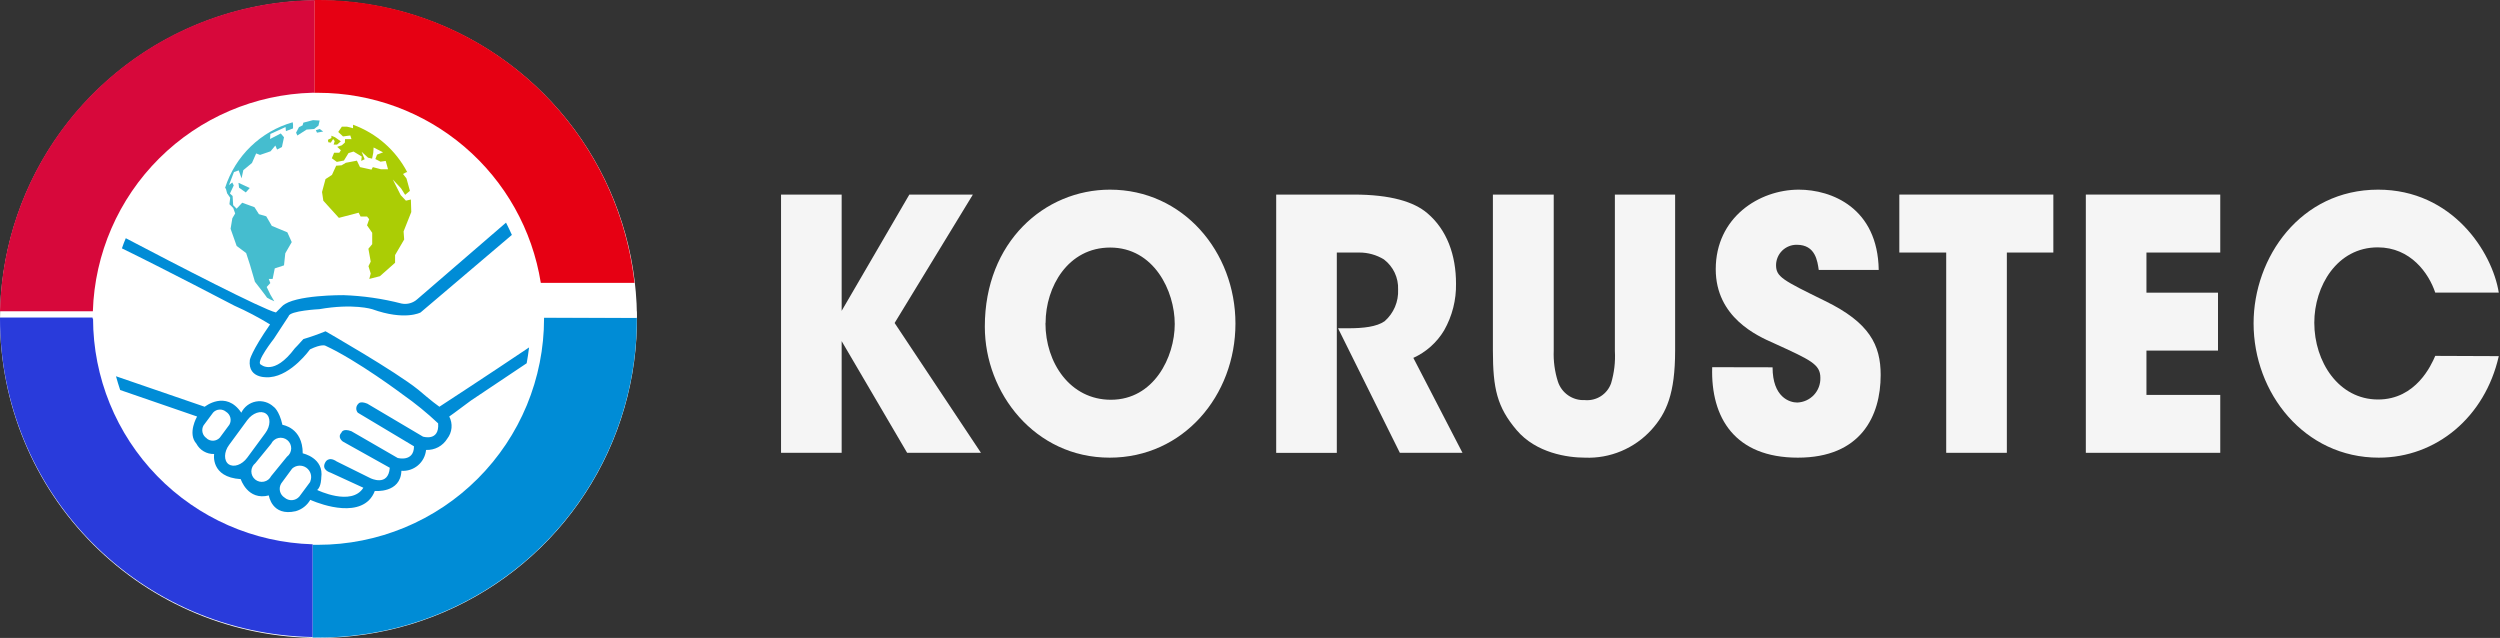 <svg width="145" height="37" viewBox="0 0 145 37" fill="none" xmlns="http://www.w3.org/2000/svg">
    <rect x="0" y="0" width="145" height="37" fill="#333333" stroke="none"/>
    <path d="M18.472 37C22.125 37 25.697 35.916 28.734 33.884C31.772 31.853 34.14 28.966 35.538 25.588C36.936 22.21 37.302 18.493 36.589 14.907C35.876 11.32 34.117 8.026 31.534 5.441C28.95 2.856 25.659 1.095 22.076 0.382C18.492 -0.332 14.778 0.034 11.403 1.434C8.028 2.833 5.143 5.202 3.113 8.242C1.083 11.283 1.02473e-05 14.857 1.02473e-05 18.513C1.02473e-05 23.416 1.946 28.118 5.41 31.585C8.874 35.052 13.573 37 18.472 37Z" fill="white"/>
    <path d="M18.461 1.53293e-06H18.229V5.383C18.307 5.383 18.382 5.383 18.461 5.383C21.57 5.385 24.577 6.495 26.943 8.516C29.308 10.536 30.877 13.333 31.367 16.407H36.802C36.293 11.892 34.141 7.723 30.755 4.697C27.37 1.67 22.989 -0.002 18.45 1.53293e-06" fill="#E60013"/>
    <path d="M31.555 18.416C31.555 18.438 31.555 18.457 31.555 18.479C31.555 20.202 31.215 21.908 30.557 23.5C29.898 25.091 28.932 26.538 27.715 27.756C26.498 28.974 25.053 29.941 23.462 30.6C21.872 31.259 20.167 31.599 18.446 31.599C18.371 31.599 18.292 31.599 18.21 31.599H18.131V36.977H18.472C20.897 36.978 23.298 36.5 25.538 35.572C27.778 34.644 29.814 33.283 31.528 31.567C33.243 29.852 34.603 27.815 35.531 25.573C36.459 23.331 36.937 20.928 36.937 18.502V18.438L31.555 18.416Z" fill="#008CD6"/>
    <path d="M13.056 10.893L13.105 10.956L13.172 11.211L13.352 11.47L13.307 11.845L13.528 12.066L13.64 12.381L13.476 12.658L13.374 13.269L13.726 14.266L14.277 14.678L14.498 15.357L14.786 16.343C14.786 16.343 15.479 17.231 15.487 17.265C15.622 17.345 15.764 17.416 15.91 17.475L15.689 17.1L15.468 16.646L15.678 16.418L15.588 16.178H15.813L15.936 15.567L16.472 15.391L16.547 14.69L16.921 14.041L16.666 13.475L15.764 13.1L15.442 12.546L15.018 12.422L14.76 12.017L14.049 11.758L13.723 12.103L13.524 11.901L13.491 11.369L13.337 11.223L13.558 10.754L13.472 10.585L13.281 10.732L13.569 9.982L13.846 9.881L14.011 10.345L14.112 9.869L14.614 9.453L14.857 8.899L15.082 8.985L15.693 8.775L15.97 8.441L16.071 8.674L16.352 8.527L16.472 7.961L16.285 7.74L15.663 8.063L15.681 7.77L16.093 7.583L16.562 7.369L16.584 7.605L16.996 7.448V7.216L16.977 7.092C16.061 7.352 15.223 7.835 14.539 8.499C13.855 9.162 13.345 9.984 13.056 10.893Z" fill="#45BDCF"/>
    <path d="M23.854 12.298L23.831 11.571L23.543 11.639L23.24 11.316L22.783 10.413L23.262 10.926L23.498 11.301L23.775 11.069L23.577 10.353L23.375 10.091L23.566 9.989H23.622C22.954 8.71 21.831 7.727 20.476 7.234V7.437L20.127 7.347H19.828L19.618 7.654L19.895 7.913L20.318 7.857L20.386 8.07H20.011L20.004 8.269L19.828 8.426L19.558 8.516L19.771 8.715L19.682 8.857H19.378L19.247 9.18L19.536 9.39L19.948 9.311L20.213 8.88L20.506 8.79L20.981 9.078L20.951 9.333L21.15 9.236L20.974 8.801L21.348 9.146L21.581 9.202L21.648 8.869L21.67 8.554L22.217 8.835L21.869 8.97L21.771 9.225L22.071 9.378L22.371 9.333L22.506 9.817H22.094L21.625 9.693L21.547 9.839L20.88 9.693L20.7 9.318L20.056 9.442L19.813 9.588L19.498 9.611L19.255 10.143L18.88 10.387L18.678 11.136L18.753 11.642L19.655 12.636L20.802 12.336L20.914 12.557H21.288L21.412 12.714L21.288 13.07L21.588 13.502V14.161L21.367 14.427L21.502 15.173L21.371 15.439L21.502 15.863L21.419 16.178L22.034 16.02L22.914 15.241V14.795L23.442 13.891L23.408 13.423L23.854 12.298Z" fill="#ABCD05"/>
    <path d="M17.595 7.114L17.55 7.272L17.341 7.373L17.172 7.695L17.247 7.86L17.783 7.515L18.221 7.482L18.472 7.283L18.539 6.991L18.154 6.968L17.595 7.114Z" fill="#45BDCF"/>
    <path d="M19.221 8.007L19.019 8.108L19.041 8.25L19.187 8.273L19.322 8.063L19.412 8.186L19.352 8.385H19.554L19.768 8.198L19.434 7.962L19.221 7.872V8.007Z" fill="#ABCD05"/>
    <path d="M13.865 10.885L14.255 11.162L14.487 10.904L13.832 10.604L13.865 10.885Z" fill="#45BDCF"/>
    <path d="M18.319 7.549L18.386 7.695L18.745 7.628L18.543 7.482L18.319 7.549Z" fill="#45BDCF"/>
    <path d="M17.993 27.948L17.36 28.802C17.254 28.923 17.105 28.997 16.945 29.009C16.785 29.02 16.627 28.967 16.506 28.862C16.439 28.82 16.381 28.766 16.335 28.702C16.289 28.637 16.256 28.565 16.238 28.488C16.221 28.411 16.218 28.331 16.231 28.253C16.244 28.175 16.273 28.101 16.315 28.034L16.944 27.179C17.055 27.078 17.198 27.017 17.349 27.009C17.499 27 17.648 27.043 17.771 27.13C17.893 27.218 17.982 27.345 18.023 27.49C18.063 27.636 18.052 27.79 17.993 27.929M15.727 27.614C15.686 27.695 15.627 27.766 15.556 27.822C15.484 27.877 15.4 27.916 15.311 27.935C15.222 27.954 15.13 27.953 15.042 27.931C14.954 27.91 14.871 27.869 14.801 27.812C14.73 27.754 14.674 27.681 14.635 27.599C14.597 27.517 14.577 27.427 14.578 27.336C14.579 27.245 14.6 27.155 14.64 27.074C14.68 26.992 14.738 26.921 14.809 26.864L15.727 25.74C15.766 25.656 15.824 25.582 15.897 25.524C15.969 25.465 16.053 25.424 16.144 25.404C16.235 25.383 16.328 25.384 16.419 25.405C16.509 25.426 16.593 25.468 16.665 25.526C16.737 25.585 16.795 25.66 16.834 25.744C16.872 25.828 16.892 25.92 16.89 26.013C16.887 26.106 16.864 26.197 16.822 26.28C16.779 26.362 16.719 26.434 16.644 26.489L15.727 27.614ZM13.262 26.928C12.974 26.718 12.985 26.208 13.289 25.803L14.345 24.364C14.652 23.952 15.131 23.787 15.42 23.989C15.708 24.192 15.697 24.705 15.393 25.114L14.337 26.549C14.03 26.965 13.551 27.127 13.262 26.924M11.996 25.425C11.873 25.349 11.784 25.229 11.749 25.089C11.713 24.949 11.733 24.8 11.805 24.675L12.363 23.926C12.459 23.824 12.59 23.762 12.73 23.755C12.869 23.747 13.006 23.793 13.113 23.884C13.236 23.96 13.324 24.08 13.36 24.22C13.396 24.36 13.376 24.509 13.303 24.634L12.749 25.384C12.651 25.49 12.515 25.553 12.371 25.561C12.227 25.568 12.085 25.517 11.978 25.421M25.461 23.573C25.142 23.36 24.262 22.606 24.262 22.606C22.933 21.534 18.88 19.214 18.88 19.214C18.46 19.387 18.031 19.538 17.596 19.667C17.337 19.964 17.101 20.2 17.101 20.2C15.884 21.834 15.135 21.148 15.135 21.148C14.79 21.039 15.884 19.649 15.884 19.649L16.742 18.337C16.805 18.018 18.521 17.932 18.521 17.932C20.494 17.587 21.584 17.932 21.584 17.932C23.494 18.618 24.393 18.123 24.393 18.123L29.689 13.625C29.581 13.385 29.468 13.145 29.349 12.913L24.206 17.351C24.084 17.462 23.938 17.543 23.779 17.587C23.621 17.632 23.454 17.638 23.292 17.606C22.19 17.321 21.059 17.158 19.922 17.119C19.922 17.119 17.064 17.092 16.378 17.748L16.004 18.123C15.255 17.954 10.21 15.346 7.296 13.816C7.214 14.007 7.142 14.191 7.071 14.405C9.502 15.589 13.596 17.73 13.596 17.73C14.308 18.046 14.998 18.409 15.663 18.817C14.573 20.391 14.491 20.874 14.491 20.874C14.348 22.048 15.663 21.875 15.663 21.875C16.918 21.763 17.981 20.263 17.981 20.263C18.644 19.941 18.862 20.046 18.862 20.046C20.734 20.908 23.356 22.88 23.356 22.88C24.081 23.388 24.768 23.948 25.412 24.555C25.494 25.624 24.532 25.324 24.532 25.324L21.303 23.412C20.888 23.243 20.79 23.412 20.79 23.412C20.717 23.477 20.671 23.569 20.664 23.667C20.657 23.765 20.689 23.862 20.753 23.937L24.011 25.886C24.011 26.812 23.068 26.564 23.068 26.564L20.378 25.009C19.869 24.821 19.802 25.095 19.802 25.095C19.543 25.372 19.884 25.609 19.884 25.609L22.607 27.13C22.524 28.255 21.483 27.734 21.483 27.734L19.532 26.767C19.041 26.433 18.869 26.812 18.869 26.812C18.611 27.262 19.169 27.412 19.169 27.412L21.075 28.289C20.39 29.387 18.397 28.42 18.397 28.42C18.633 28.225 18.633 27.711 18.633 27.711C18.805 26.553 17.558 26.294 17.558 26.294C17.558 24.795 16.382 24.642 16.382 24.642C16.187 23.787 15.869 23.592 15.869 23.592C15.734 23.465 15.571 23.371 15.393 23.318C15.216 23.265 15.028 23.255 14.845 23.289C14.663 23.323 14.491 23.399 14.343 23.511C14.196 23.624 14.077 23.77 13.996 23.937C13.098 22.606 11.873 23.592 11.873 23.592L6.727 21.823C6.802 22.089 6.88 22.359 6.97 22.621L11.431 24.158C11.431 24.158 10.858 25.136 11.39 25.732C11.488 25.919 11.636 26.074 11.819 26.18C12.001 26.286 12.209 26.339 12.42 26.332C12.42 26.332 12.191 27.678 13.963 27.79C13.963 27.79 14.363 29.049 15.592 28.735C15.592 28.735 15.764 29.968 17.15 29.649C17.508 29.549 17.812 29.312 17.996 28.99C17.996 28.99 20.311 30.065 21.393 29.02C21.546 28.866 21.664 28.68 21.738 28.476C21.738 28.476 23.236 28.622 23.281 27.307C23.63 27.331 23.975 27.218 24.242 26.992C24.509 26.766 24.677 26.444 24.712 26.096C24.956 26.107 25.199 26.052 25.415 25.938C25.631 25.823 25.812 25.652 25.94 25.444C26.081 25.263 26.167 25.046 26.188 24.818C26.209 24.59 26.163 24.361 26.056 24.158C26.056 24.158 26.453 23.881 27.319 23.228L30.547 21.069C30.607 20.766 30.644 20.462 30.686 20.151C28.292 21.763 25.483 23.592 25.483 23.592" fill="#008CD6"/>
    <path d="M5.367 18.479C5.367 18.457 5.367 18.438 5.367 18.416H1.02473e-05V18.479C0 23.322 1.9 27.97 5.292 31.424C8.683 34.879 13.293 36.862 18.131 36.947V31.569C14.725 31.471 11.491 30.05 9.114 27.607C6.736 25.163 5.403 21.89 5.397 18.479" fill="#293BDB"/>
    <path d="M18.12 0.012C13.357 0.096 8.811 2.022 5.434 5.384C2.057 8.747 0.109 13.286 0 18.052H5.386C5.491 14.712 6.868 11.539 9.236 9.183C11.604 6.826 14.782 5.466 18.12 5.379H18.229V0.012H18.12Z" fill="#D7083B"/>
    <path d="M31.555 18.416L36.925 18.416C36.925 18.299 36.925 18.18 36.925 18.063H31.536C31.536 18.18 31.536 18.296 31.536 18.416" fill="white"/>
    <path d="M18.229 18.067H18.124V18.419H18.229V18.067Z" fill="white"/>
    <path d="M45.3 11.285H48.816V18.028L52.742 11.285H56.427L51.888 18.733L56.895 26.263H52.614L48.816 19.786V26.263H45.3V11.285Z" fill="#F5F5F5"/>
    <path d="M60.637 18.752C60.637 21.042 62.068 23.186 64.431 23.186C66.925 23.186 68.135 20.716 68.135 18.793C68.135 16.87 66.925 14.358 64.39 14.358C61.951 14.358 60.644 16.626 60.644 18.733L60.637 18.752ZM57.12 18.935C57.12 14.036 60.581 11 64.378 11C68.618 11 71.656 14.602 71.656 18.77C71.656 22.939 68.637 26.544 64.36 26.544C60.023 26.544 57.12 22.796 57.12 18.954V18.935Z" fill="#F5F5F5"/>
    <path d="M74.019 11.285H78.513C80.674 11.285 82.011 11.709 82.775 12.357C83.929 13.328 84.449 14.805 84.449 16.447C84.467 17.396 84.229 18.334 83.76 19.16C83.341 19.862 82.717 20.419 81.974 20.757L84.824 26.263H81.191L77.607 19.04H78.183C79.079 19.04 79.843 18.954 80.307 18.632C80.567 18.404 80.773 18.12 80.909 17.801C81.044 17.482 81.106 17.137 81.09 16.791C81.103 16.456 81.035 16.123 80.893 15.819C80.75 15.516 80.536 15.252 80.27 15.048C79.838 14.783 79.341 14.644 78.835 14.647H77.535V26.267H74.019V11.285Z" fill="#F5F5F5"/>
    <path d="M90.116 11.285V20.334C90.092 20.944 90.174 21.554 90.36 22.136C90.466 22.46 90.676 22.74 90.957 22.933C91.237 23.126 91.574 23.222 91.914 23.205C92.24 23.236 92.568 23.158 92.845 22.982C93.122 22.806 93.332 22.543 93.442 22.234C93.624 21.627 93.699 20.993 93.663 20.36V11.285H97.157V20.334C97.157 22.841 96.656 23.958 95.783 24.929C95.297 25.463 94.7 25.884 94.035 26.163C93.369 26.443 92.65 26.573 91.929 26.544C90.925 26.544 89.101 26.282 87.966 24.948C86.832 23.613 86.588 22.538 86.588 20.334V11.285H90.116Z" fill="#F5F5F5"/>
    <path d="M102.809 21.304C102.809 23.043 103.798 23.347 104.24 23.347C104.608 23.334 104.955 23.176 105.207 22.907C105.458 22.638 105.593 22.28 105.581 21.911C105.581 21.12 105.004 20.877 102.884 19.906C101.918 19.483 99.513 18.407 99.513 15.614C99.513 12.616 102.022 11 104.333 11C106.228 11 108.91 12.053 108.966 15.655H105.487C105.412 15.149 105.3 14.197 104.217 14.197C104.061 14.195 103.906 14.223 103.761 14.281C103.615 14.339 103.483 14.424 103.371 14.533C103.259 14.642 103.169 14.772 103.108 14.916C103.046 15.06 103.013 15.214 103.011 15.371C103.011 16.06 103.386 16.244 105.858 17.458C108.427 18.71 109.079 20.007 109.079 21.75C109.079 24.138 107.925 26.544 104.277 26.544C100.629 26.544 99.217 24.239 99.307 21.297L102.809 21.304Z" fill="#F5F5F5"/>
    <path d="M112.88 14.647H110.161V11.285H119.094V14.647H116.397V26.263H112.88V14.647Z" fill="#F5F5F5"/>
    <path d="M120.978 11.285H128.775V14.647H124.494V16.975H128.644V20.334H124.494V22.905H128.775V26.263H120.978V11.285Z" fill="#F5F5F5"/>
    <path d="M144.929 20.656C144.128 24.198 141.3 26.544 137.967 26.544C133.652 26.544 130.708 22.796 130.708 18.755C130.708 14.928 133.427 11 137.929 11C142.247 11 144.555 14.625 144.929 16.971H141.244C140.869 15.847 139.813 14.347 137.91 14.347C135.547 14.347 134.229 16.596 134.229 18.718C134.229 20.986 135.641 23.171 137.929 23.171C140.128 23.171 141.019 21.166 141.244 20.641L144.929 20.656Z" fill="#F5F5F5"/>
</svg>
